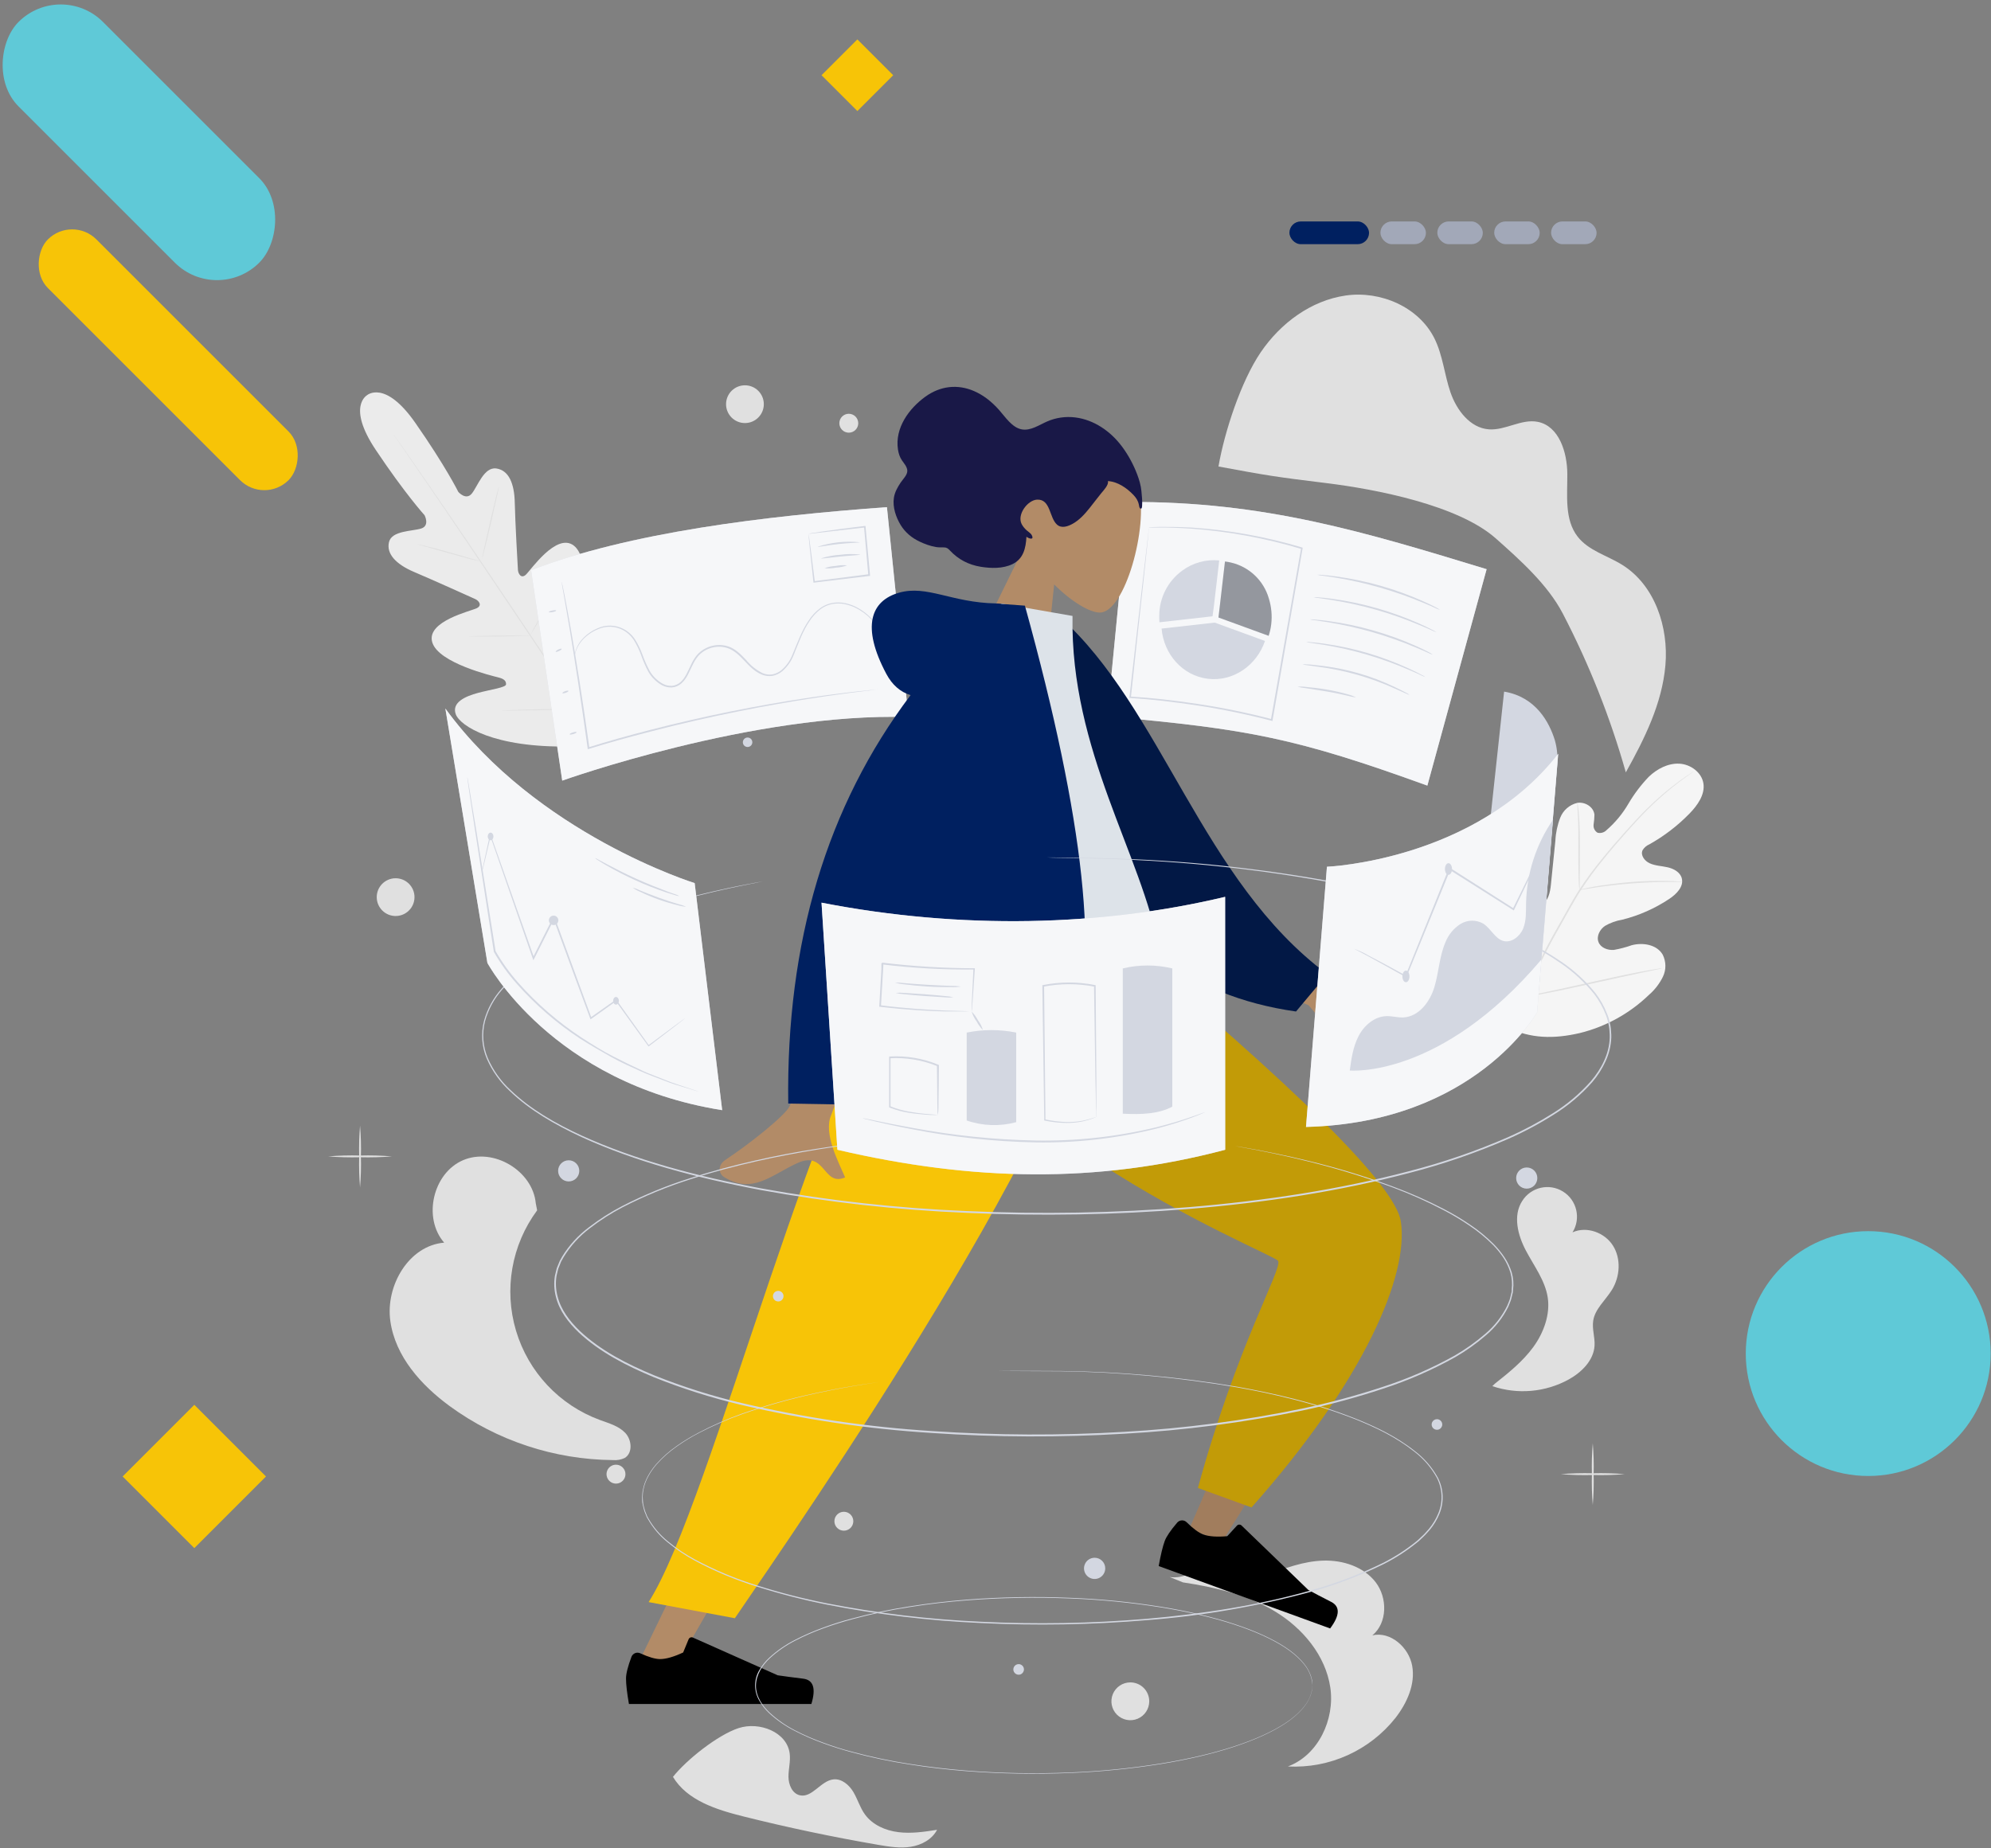<?xml version="1.0" encoding="UTF-8"?>
<svg width="420px" height="390px" viewBox="0 0 420 390" version="1.1" xmlns="http://www.w3.org/2000/svg" xmlns:xlink="http://www.w3.org/1999/xlink">
    <rect x="0" y="0" width="420" height="390" fill="#808080" stroke="none"/>
    <!-- Generator: Sketch 58 (84663) - https://sketch.com -->
    <title>Group 14</title>
    <desc>Created with Sketch.</desc>
    <g id="Page-1" stroke="none" stroke-width="1" fill="none" fill-rule="evenodd">
        <g id="iBridge" transform="translate(-374, -1023)">
            <g id="Group-14" transform="translate(369, 1018)">
                <g id="Group-9">
                    <rect id="Rectangle" fill="#5FC9D7" transform="translate(34.302, 35.025) rotate(45) translate(-34.302, -35.025) " x="-1.608" y="22.425" width="71.82" height="25.2" rx="12.6"></rect>
                    <rect id="Rectangle-Copy-14" fill="#F7C407" transform="translate(40.487, 80.913) rotate(45) translate(-40.487, -80.913) " x="4.577" y="73.668" width="71.82" height="14.49" rx="7.245"></rect>
                    <circle id="Oval" fill="#5FC9D7" cx="399.1" cy="290.603" r="25.83"></circle>
                    <polygon id="Polygon" fill="#F7C407" points="45.99 301.413 61.11 316.533 45.99 331.653 30.87 316.533"></polygon>
                    <polygon id="Polygon" fill="#F7C407" points="185.86 13.313 193.42 20.873 185.86 28.433 178.3 20.873"></polygon>
                    <g id="Group-11" transform="translate(277, 51)">
                        <rect id="Rectangle" fill="#002060" x="0" y="0.723" width="16.8" height="4.8" rx="2.4"></rect>
                        <rect id="Rectangle-Copy-37" fill="#A2A8B8" x="19.2" y="0.723" width="9.6" height="4.8" rx="2.4"></rect>
                        <rect id="Rectangle-Copy-38" fill="#A2A8B8" x="31.2" y="0.723" width="9.6" height="4.8" rx="2.4"></rect>
                        <rect id="Rectangle-Copy-39" fill="#A2A8B8" x="43.2" y="0.723" width="9.6" height="4.8" rx="2.4"></rect>
                        <rect id="Rectangle-Copy-40" fill="#A2A8B8" x="55.2" y="0.723" width="9.6" height="4.8" rx="2.4"></rect>
                    </g>
                </g>
                <g id="Visual-data-pana" transform="translate(74, 66)">
                    <g id="freepik--background-complete--inject-7" transform="translate(0, 1)" fill-rule="nonzero">
                        <path d="M62.895,240.338 C61.495,238.868 59.43,238.308 57.526,237.608 C49.005,234.468 42.46,227.5 39.86,218.799 C37.26,210.099 38.909,200.682 44.31,193.382 L44.023,191.905 C43.372,185.003 35.042,180.061 28.672,182.805 C22.302,185.549 20.146,194.964 24.696,200.2 C17.227,200.816 12.285,209.3 13.342,216.755 C14.399,224.21 19.824,230.265 25.872,234.696 C35.884,241.994 47.93,245.975 60.319,246.078 C61.16,246.15 62.006,245.998 62.769,245.637 C64.519,244.608 64.295,241.815 62.895,240.338 Z" id="Path" fill="#E0E0E0"></path>
                        <path d="M271.04,210.147 C272.755,207.347 273,203.602 271.257,200.83 C269.514,198.058 265.692,196.665 262.717,198.03 C264.544,195.1 263.649,191.243 260.719,189.417 C257.788,187.59 253.932,188.485 252.105,191.415 C250.117,194.488 251.167,198.611 252.875,201.852 C254.583,205.093 256.928,208.152 257.488,211.743 C258.048,215.334 256.648,219.219 254.436,222.243 C252.224,225.267 249.277,227.633 246.358,229.943 L245.805,230.475 C251.131,232.286 256.972,231.778 261.905,229.075 C264.649,227.556 267.19,225.043 267.372,221.914 C267.47,220.164 266.819,218.414 267.085,216.678 C267.442,214.2 269.682,212.352 271.04,210.147 Z" id="Path" fill="#E0E0E0"></path>
                        <path d="M120.505,324.583 C117.782,324.247 115.052,323.057 113.449,320.831 C112.427,319.431 111.93,317.667 111.041,316.155 C110.152,314.643 108.605,313.278 106.841,313.446 C104.139,313.712 102.312,317.45 99.673,316.792 C98.091,316.393 97.335,314.531 97.328,312.9 C97.321,311.269 97.79,309.638 97.587,308 C97.02,303.443 91.168,301.203 86.8,302.631 C82.432,304.059 75.81,309.316 72.961,312.921 C75.957,317.898 82.096,319.83 87.724,321.244 C97.174,323.61 106.706,325.619 116.319,327.271 C118.573,327.656 120.876,328.027 123.13,327.67 C125.384,327.313 127.631,326.116 128.674,324.086 C126,324.513 123.2,324.926 120.505,324.583 Z" id="Path" fill="#E0E0E0"></path>
                        <path d="M228.9,289.485 C228.2,285.593 224.322,282.163 220.5,283.059 C223.692,280.427 223.713,275.135 221.2,271.859 C218.687,268.583 214.284,267.162 210.147,267.288 C206.01,267.414 202.041,268.863 198.205,270.403 C200.088,268.009 197.33,264.271 194.292,264.103 C191.254,263.935 188.531,265.832 186.06,267.603 C183.589,269.374 180.747,271.215 177.737,270.746 L180.537,271.88 C187.292,272.902 194.103,274.477 199.948,278.005 C205.793,281.533 210.616,287.287 211.624,294.042 C212.632,300.797 209.076,308.357 202.671,310.723 C211.465,311.184 219.937,307.354 225.4,300.447 C227.808,297.325 229.6,293.37 228.9,289.485 Z" id="Path" fill="#E0E0E0"></path>
                        <path d="M6.951,188.545 C6.771,186.378 6.71,184.202 6.769,182.028 C6.71,179.852 6.771,177.674 6.951,175.504 C7.136,177.673 7.196,179.852 7.133,182.028 C7.196,184.202 7.135,186.378 6.951,188.545 L6.951,188.545 Z" id="Path" fill="#E0E0E0"></path>
                        <path d="M13.692,182 C11.45,182.18 9.2,182.241 6.951,182.182 C4.705,182.241 2.457,182.18 0.217,182 C2.457,181.816 4.705,181.755 6.951,181.818 C9.2,181.755 11.45,181.815 13.692,182 L13.692,182 Z" id="Path" fill="#E0E0E0"></path>
                        <path d="M266.994,255.563 C266.81,253.396 266.749,251.22 266.812,249.046 C266.749,246.87 266.809,244.691 266.994,242.522 C267.174,244.692 267.235,246.87 267.176,249.046 C267.235,251.22 267.174,253.396 266.994,255.563 Z" id="Path" fill="#E0E0E0"></path>
                        <path d="M273.735,249.039 C271.493,249.228 269.243,249.291 266.994,249.228 C264.745,249.291 262.495,249.228 260.253,249.039 C262.495,248.859 264.745,248.798 266.994,248.857 C269.243,248.798 271.493,248.859 273.735,249.039 L273.735,249.039 Z" id="Path" fill="#E0E0E0"></path>
                        <path d="M227.437,31.815 C227.252,29.646 227.192,27.467 227.255,25.291 C227.192,23.117 227.253,20.941 227.437,18.774 C227.617,20.941 227.678,23.117 227.619,25.291 C227.678,27.467 227.617,29.645 227.437,31.815 Z" id="Path" fill="#E0E0E0"></path>
                        <path d="M234.178,25.291 C231.936,25.476 229.686,25.536 227.437,25.473 C225.188,25.536 222.938,25.476 220.696,25.291 C222.938,25.111 225.188,25.05 227.437,25.109 C229.686,25.05 231.936,25.111 234.178,25.291 L234.178,25.291 Z" id="Path" fill="#E0E0E0"></path>
                        <circle id="Oval" fill="#E0E0E0" cx="14.455" cy="127.295" r="3.983"></circle>
                        <path d="M173.432,296.968 C173.435,298.582 172.464,300.039 170.974,300.659 C169.483,301.279 167.766,300.939 166.623,299.799 C165.481,298.658 165.138,296.942 165.755,295.45 C166.372,293.958 167.828,292.985 169.442,292.985 C170.5,292.983 171.514,293.402 172.263,294.149 C173.011,294.896 173.432,295.91 173.432,296.968 L173.432,296.968 Z" id="Path" fill="#E0E0E0"></path>
                        <path d="M210.504,221.676 C210.508,223.874 208.731,225.66 206.533,225.666 C204.335,225.672 202.547,223.897 202.538,221.699 C202.529,219.501 204.302,217.712 206.5,217.7 C207.559,217.694 208.576,218.111 209.328,218.857 C210.079,219.603 210.502,220.617 210.504,221.676 L210.504,221.676 Z" id="Path" fill="#E0E0E0"></path>
                        <path d="M92.127,23.282 C92.127,25.482 90.344,27.265 88.144,27.265 C85.944,27.265 84.161,25.482 84.161,23.282 C84.161,21.082 85.944,19.299 88.144,19.299 C90.344,19.299 92.127,21.082 92.127,23.282 L92.127,23.282 Z" id="Path" fill="#E0E0E0"></path>
                        <circle id="Oval" fill="#E0E0E0" cx="109.011" cy="258.979" r="1.995"></circle>
                        <path d="M62.937,249.039 C62.94,249.847 62.456,250.576 61.71,250.887 C60.965,251.198 60.106,251.029 59.534,250.459 C58.962,249.889 58.79,249.031 59.098,248.284 C59.407,247.538 60.134,247.051 60.942,247.051 C61.47,247.049 61.978,247.258 62.352,247.631 C62.727,248.004 62.937,248.511 62.937,249.039 Z" id="Path" fill="#E0E0E0"></path>
                        <path d="M112.049,27.3 C112.049,28.402 111.156,29.295 110.054,29.295 C108.952,29.295 108.059,28.402 108.059,27.3 C108.059,26.198 108.952,25.305 110.054,25.305 C111.154,25.309 112.045,26.2 112.049,27.3 L112.049,27.3 Z" id="Path" fill="#E0E0E0"></path>
                        <path d="M199.801,135.058 C199.801,136.16 198.908,137.053 197.806,137.053 C196.704,137.053 195.811,136.16 195.811,135.058 C195.811,133.956 196.704,133.063 197.806,133.063 C198.908,133.063 199.801,133.956 199.801,135.058 L199.801,135.058 Z" id="Path" fill="#E0E0E0"></path>
                        <path d="M8.491,21.35 C8.491,21.35 4.053,23.639 10.269,32.935 C16.485,42.231 20.559,46.711 20.559,46.711 C20.559,46.711 21.728,48.902 19.859,49.511 C17.99,50.12 13.636,49.924 13.055,52.388 C12.474,54.852 14.504,57.05 18.361,58.688 C22.218,60.326 30.492,64.05 31.248,64.4 C32.004,64.75 32.795,65.723 31.57,66.332 C30.345,66.941 20.895,69.069 22.176,73.5 C23.457,77.931 34.923,80.626 36.176,80.948 C37.429,81.27 37.772,81.739 37.751,82.404 C37.73,83.069 34.482,83.489 31.822,84.203 C29.162,84.917 26.222,86.219 27.146,88.711 C28.07,91.203 35.245,95.823 51.24,95.501 L58.639,94.871 L61.915,88.165 C68.054,73.395 66.36,65.065 64.386,63.252 C62.412,61.439 60.123,63.742 58.485,65.961 C56.847,68.18 55.272,71.05 54.642,70.861 C54.012,70.672 53.704,70.161 53.865,68.859 C54.026,67.557 55.692,55.923 52.038,53.116 C48.384,50.309 42.938,58.331 41.937,59.255 C40.936,60.179 40.306,59.052 40.257,58.24 C40.208,57.428 39.676,48.244 39.592,44.1 C39.508,39.956 38.297,37.219 35.7,36.848 C33.103,36.477 31.766,40.6 30.534,42.133 C29.302,43.666 27.685,41.797 27.685,41.797 C27.685,41.797 24.997,36.365 18.585,27.188 C12.173,18.011 8.4,21.406 8.4,21.406" id="Path" fill="#EBEBEB"></path>
                        <path d="M59.22,96.551 C54.558,89.796 46.48,77.651 39.48,67.242 C32.48,56.833 26.18,47.446 21.525,40.642 L16.037,32.634 C15.393,31.696 14.896,30.961 14.546,30.457 C14.385,30.205 14.252,30.016 14.161,29.883 C14.07,29.75 14.042,29.68 14.042,29.68 L14.182,29.869 L14.588,30.429 L16.1,32.585 C17.423,34.461 19.313,37.191 21.644,40.572 C26.32,47.327 32.683,56.7 39.676,67.116 C46.669,77.532 54.733,89.677 59.36,96.46" id="Path" fill="#E0E0E0"></path>
                        <path d="M19.082,52.85 C19.262,52.858 19.44,52.886 19.614,52.934 C19.95,52.997 20.44,53.109 21.014,53.256 C22.211,53.536 23.863,53.956 25.669,54.488 L30.303,55.825 L31.703,56.224 C31.881,56.254 32.053,56.311 32.214,56.392 C32.034,56.383 31.856,56.355 31.682,56.308 C31.346,56.245 30.856,56.133 30.282,55.986 C29.085,55.685 27.44,55.23 25.627,54.712 L21,53.41 L19.6,53.018 C19.422,52.981 19.248,52.924 19.082,52.85 L19.082,52.85 Z" id="Path" fill="#E0E0E0"></path>
                        <path d="M32.69,55.86 C32.634,55.86 33.39,52.409 34.37,48.16 C35.35,43.911 36.218,40.516 36.274,40.53 C36.33,40.544 35.574,43.988 34.594,48.23 C33.614,52.472 32.753,55.874 32.69,55.86 Z" id="Path" fill="#E0E0E0"></path>
                        <path d="M42.7,72.31 C42.76,72.137 42.842,71.972 42.945,71.82 L43.645,70.518 C44.261,69.419 45.108,67.9 45.983,66.192 C46.858,64.484 47.593,62.909 48.083,61.768 L48.706,60.41 C48.772,60.24 48.856,60.078 48.958,59.927 C48.923,60.106 48.867,60.28 48.79,60.445 C48.664,60.781 48.475,61.25 48.23,61.845 C47.747,63.007 47.026,64.596 46.13,66.311 C45.234,68.026 44.387,69.538 43.736,70.616 C43.407,71.155 43.134,71.582 42.938,71.876 C42.872,72.027 42.792,72.173 42.7,72.31 L42.7,72.31 Z" id="Path" fill="#E0E0E0"></path>
                        <path d="M29.806,72.296 C29.971,72.258 30.141,72.242 30.31,72.247 L31.71,72.191 C32.879,72.191 34.51,72.128 36.26,72.107 C38.01,72.086 39.641,72.107 40.803,72.107 L42.203,72.107 C42.37,72.088 42.54,72.088 42.707,72.107 C42.542,72.144 42.372,72.16 42.203,72.156 L40.803,72.212 C39.634,72.247 38.003,72.282 36.253,72.303 C34.503,72.324 32.872,72.303 31.71,72.303 L30.31,72.303 C30.142,72.318 29.973,72.316 29.806,72.296 L29.806,72.296 Z" id="Path" fill="#E0E0E0"></path>
                        <path d="M36.806,87.941 C37.018,87.903 37.234,87.884 37.45,87.885 L39.214,87.808 C40.705,87.752 42.763,87.696 45.038,87.647 C47.313,87.598 49.371,87.57 50.862,87.556 L52.633,87.556 C52.847,87.54 53.063,87.54 53.277,87.556 C53.066,87.604 52.849,87.625 52.633,87.619 L50.869,87.689 C49.378,87.745 47.32,87.801 45.045,87.85 C42.77,87.899 40.712,87.934 39.214,87.941 L37.45,87.941 C37.236,87.96 37.02,87.96 36.806,87.941 Z" id="Path" fill="#E0E0E0"></path>
                        <path d="M52.885,87.5 C52.965,87.282 53.063,87.071 53.179,86.87 L54.047,85.19 C54.782,83.79 55.783,81.809 56.847,79.59 C57.911,77.371 58.793,75.39 59.43,73.92 L60.193,72.184 C60.277,71.969 60.377,71.76 60.494,71.561 C60.44,71.786 60.368,72.006 60.277,72.219 C60.116,72.639 59.885,73.241 59.577,73.983 C58.975,75.46 58.1,77.483 57.043,79.695 C55.986,81.907 54.943,83.853 54.201,85.253 C53.809,85.953 53.501,86.513 53.263,86.898 C53.155,87.11 53.029,87.311 52.885,87.5 Z" id="Path" fill="#E0E0E0"></path>
                        <path d="M248.85,154.7 C240.961,147.819 240.212,136.549 241.626,126.637 C241.857,124.978 241.864,123.207 242.816,121.835 C243.768,120.463 245.714,119.665 247.121,120.526 C248.29,121.226 248.675,122.731 249.221,124.026 C249.976,125.707 251.189,127.14 252.721,128.163 C253.722,128.828 254.996,129.304 256.102,128.863 C257.621,128.233 257.999,126.273 258.167,124.614 C258.484,121.534 258.797,118.454 259.105,115.374 C259.184,113.712 259.531,112.074 260.134,110.523 C260.751,108.961 262.091,107.798 263.725,107.408 C265.342,107.135 267.19,108.255 267.344,109.907 C267.334,110.596 267.276,111.284 267.169,111.965 C267.071,112.662 267.403,113.35 268.009,113.708 C268.696,113.87 269.417,113.657 269.906,113.148 C271.727,111.568 273.275,109.7 274.491,107.618 C275.707,105.541 277.164,103.614 278.831,101.878 C280.574,100.226 282.87,99.015 285.25,99.134 C287.63,99.253 289.989,100.989 290.339,103.334 C290.689,105.679 289.072,107.947 287.392,109.669 C284.899,112.229 282.049,114.415 278.929,116.158 C278.332,116.413 277.83,116.848 277.494,117.404 C277.018,118.468 277.942,119.672 278.992,120.148 C280.175,120.694 281.526,120.708 282.8,121.002 C284.074,121.296 285.404,122.01 285.761,123.277 C286.258,125.041 284.655,126.658 283.136,127.666 C280.104,129.689 276.746,131.174 273.21,132.055 C271.922,132.268 270.684,132.714 269.556,133.371 C268.485,134.113 267.729,135.534 268.198,136.766 C268.667,137.998 270.144,138.53 271.446,138.432 C272.729,138.206 273.991,137.874 275.219,137.438 C277.578,136.822 280.49,137.298 281.736,139.412 C282.485,140.879 282.506,142.611 281.792,144.095 C281.076,145.55 280.077,146.847 278.852,147.91 C274.786,151.838 269.753,154.62 264.264,155.974 C258.804,157.234 253.869,157.199 248.864,154.721" id="Path" fill="#F5F5F5"></path>
                        <path d="M252.091,148.729 C254.33,143.486 256.871,138.377 259.7,133.427 L261.898,129.521 C262.598,128.24 263.34,126.973 264.117,125.769 C265.628,123.469 267.264,121.254 269.017,119.133 C270.669,117.103 272.307,115.227 273.854,113.491 C275.401,111.755 276.885,110.166 278.292,108.773 C280.502,106.564 282.882,104.532 285.411,102.697 C286.307,102.053 287.021,101.57 287.511,101.255 L288.064,100.891 L288.26,100.779 C288.208,100.833 288.149,100.88 288.085,100.919 L287.546,101.304 C287.07,101.64 286.37,102.137 285.488,102.795 C282.992,104.662 280.639,106.712 278.446,108.927 C277.046,110.327 275.59,111.923 274.05,113.659 C272.51,115.395 270.879,117.278 269.241,119.315 C267.508,121.432 265.894,123.643 264.404,125.937 C263.634,127.127 262.92,128.387 262.199,129.675 L260.001,133.581 C257.189,138.523 254.653,143.618 252.406,148.841" id="Path" fill="#E0E0E0"></path>
                        <path d="M264.187,125.769 C264.135,125.539 264.107,125.305 264.103,125.069 C264.061,124.6 264.033,123.928 264.005,123.088 C263.949,121.422 263.949,119.112 263.956,116.571 C263.963,114.03 263.956,111.72 263.858,110.054 C263.816,109.221 263.781,108.549 263.746,108.087 C263.722,107.854 263.722,107.62 263.746,107.387 C263.817,107.615 263.861,107.849 263.879,108.087 C263.949,108.549 264.019,109.221 264.082,110.054 C264.222,111.72 264.292,114.03 264.278,116.585 C264.264,119.14 264.278,121.366 264.236,123.102 L264.236,125.076 C264.241,125.308 264.225,125.54 264.187,125.769 L264.187,125.769 Z" id="Path" fill="#E0E0E0"></path>
                        <path d="M285.845,124.089 C285.561,124.115 285.275,124.115 284.991,124.089 C284.438,124.089 283.64,124.089 282.66,124.089 C280.693,124.089 277.977,124.187 274.96,124.425 C271.943,124.663 269.262,124.999 267.316,125.3 C266.343,125.44 265.559,125.58 265.013,125.671 C264.735,125.734 264.451,125.772 264.166,125.783 C264.433,125.677 264.709,125.6 264.992,125.552 C265.531,125.426 266.315,125.251 267.288,125.083 C269.227,124.726 271.936,124.383 274.939,124.117 C277.5,123.904 280.07,123.822 282.639,123.872 C283.626,123.872 284.424,123.942 284.977,123.991 C285.269,123.993 285.56,124.026 285.845,124.089 L285.845,124.089 Z" id="Path" fill="#E0E0E0"></path>
                        <path d="M252.392,148.4 C252.342,148.314 252.302,148.222 252.273,148.127 C252.203,147.91 252.105,147.644 251.993,147.322 C251.755,146.622 251.433,145.593 251.055,144.319 C250.292,141.778 249.347,138.236 248.36,134.309 C247.373,130.382 246.463,126.826 245.756,124.271 C245.413,123.032 245.126,122.01 244.909,121.247 C244.818,120.918 244.748,120.645 244.685,120.421 C244.654,120.326 244.632,120.227 244.622,120.127 C244.677,120.213 244.717,120.308 244.741,120.407 L245.021,121.212 C245.266,121.912 245.588,122.941 245.966,124.208 C246.729,126.756 247.667,130.298 248.654,134.225 C249.641,138.152 250.551,141.701 251.258,144.263 C251.608,145.502 251.895,146.524 252.105,147.287 L252.336,148.106 C252.372,148.2 252.391,148.299 252.392,148.4 L252.392,148.4 Z" id="Path" fill="#E0E0E0"></path>
                        <path d="M281.589,142.317 C281.494,142.353 281.395,142.382 281.295,142.401 L280.448,142.583 L277.319,143.241 C274.68,143.794 271.019,144.599 267.022,145.488 C263.025,146.377 259.357,147.161 256.704,147.658 C255.374,147.903 254.303,148.099 253.554,148.211 L252.693,148.344 C252.594,148.363 252.491,148.363 252.392,148.344 L252.686,148.26 L253.533,148.078 L256.662,147.42 C259.301,146.867 262.962,146.062 266.959,145.166 C270.956,144.27 274.624,143.5 277.277,143.003 C278.607,142.751 279.678,142.562 280.427,142.45 L281.288,142.317 C281.387,142.298 281.49,142.298 281.589,142.317 Z" id="Path" fill="#E0E0E0"></path>
                        <path d="M188.041,36.4 C189.308,29.106 192.787,18.445 196.952,12.327 C201.117,6.209 207.536,1.4 214.9,0.35 C222.264,-0.7 230.3,2.8 233.59,9.401 C235.361,12.95 235.69,17.038 236.978,20.783 C238.266,24.528 241.094,28.287 245.049,28.588 C248.549,28.861 251.93,26.334 255.374,27.006 C259.868,27.881 261.597,33.411 261.625,37.982 C261.653,42.553 260.995,47.635 263.809,51.24 C266.105,54.194 270.046,55.209 273.217,57.19 C280.084,61.474 283.017,70.315 282.317,78.379 C281.617,86.443 277.907,93.905 273.966,100.968 C270.685,89.372 266.229,78.142 260.666,67.452 C257.481,61.348 251.664,56.161 246.519,51.59 C238.616,44.59 221.277,41.223 210.784,39.935 C200.291,38.647 198.443,38.367 188.062,36.435" id="Path" fill="#E0E0E0"></path>
                    </g>
                    <g id="freepik--back-screens--inject-7" transform="translate(42.7, 44.4)" fill-rule="nonzero">
                        <path d="M75.397,1.61 C49.448,3.493 21.112,6.93 0.336,14.91 L6.902,59.311 C6.902,59.311 47.166,44.898 79.933,45.899 L75.397,1.61 Z" id="Path" fill="#D3D7E1"></path>
                        <g id="Group" opacity="0.8" transform="translate(0, 1.4)" fill="#FFFFFF">
                            <path d="M75.397,0.21 C49.448,2.093 21.112,5.53 0.336,13.51 L6.902,57.911 C6.902,57.911 47.166,43.498 79.933,44.499 L75.397,0.21 Z" id="Path"></path>
                        </g>
                        <path d="M73.5,40.04 L73.248,40.082 L72.513,40.187 L69.713,40.537 C68.481,40.684 66.976,40.866 65.233,41.118 C63.49,41.37 61.502,41.622 59.318,41.986 C50.561,43.337 38.507,45.57 25.417,48.986 C20.867,50.162 16.478,51.373 12.467,52.633 L12.264,52.689 L12.264,52.486 C10.864,42.308 9.506,33.53 8.463,27.286 C7.931,24.192 7.504,21.686 7.21,19.999 C7.063,19.166 6.951,18.515 6.867,18.053 C6.867,17.843 6.811,17.675 6.79,17.549 C6.781,17.491 6.781,17.432 6.79,17.374 C6.813,17.428 6.83,17.484 6.839,17.542 C6.839,17.668 6.902,17.836 6.951,18.039 C7.042,18.501 7.175,19.145 7.35,19.978 C7.686,21.665 8.155,24.136 8.701,27.244 C9.807,33.46 11.207,42.238 12.635,52.444 L12.404,52.304 C16.429,51.03 20.804,49.812 25.375,48.636 C36.564,45.753 47.896,43.458 59.325,41.762 C61.516,41.419 63.525,41.188 65.254,40.957 C66.983,40.726 68.509,40.558 69.741,40.432 L72.583,40.145 L73.325,40.082 C73.382,40.063 73.44,40.049 73.5,40.04 L73.5,40.04 Z" id="Path" fill="#D3D7E1"></path>
                        <path d="M74.41,29.246 C74.41,29.246 74.312,28.938 74.109,28.357 C73.775,27.534 73.324,26.763 72.772,26.068 C71.898,24.963 70.831,24.026 69.622,23.303 C69.286,23.079 68.887,22.911 68.502,22.708 C68.09,22.528 67.667,22.376 67.235,22.253 C66.302,21.956 65.317,21.861 64.344,21.973 C63.279,22.089 62.264,22.488 61.404,23.128 C60.476,23.835 59.68,24.7 59.052,25.683 C57.652,27.706 56.805,30.17 55.755,32.725 C55.242,34.076 54.403,35.278 53.312,36.225 C52.729,36.712 52.034,37.046 51.289,37.198 C50.519,37.328 49.727,37.236 49.007,36.932 C46.053,35.763 44.737,32.354 41.748,31.332 C40.281,30.866 38.689,30.997 37.317,31.696 C36.648,32.028 36.05,32.49 35.56,33.054 C35.096,33.63 34.703,34.259 34.391,34.93 C33.726,36.246 33.222,37.73 32.095,38.745 C31.542,39.261 30.832,39.579 30.079,39.648 C29.351,39.692 28.626,39.537 27.979,39.2 C26.773,38.531 25.771,37.546 25.081,36.351 C24.482,35.225 23.97,34.055 23.548,32.851 C23.155,31.748 22.646,30.689 22.029,29.694 C21.453,28.79 20.655,28.048 19.712,27.538 C18.059,26.663 16.093,26.606 14.392,27.384 C13.09,27.92 11.932,28.755 11.011,29.82 C10.436,30.498 10.005,31.287 9.744,32.137 C9.562,32.718 9.541,33.047 9.513,33.04 C9.53,32.727 9.584,32.417 9.674,32.116 C9.906,31.242 10.324,30.427 10.899,29.729 C11.82,28.627 12.988,27.759 14.308,27.195 C16.066,26.369 18.11,26.414 19.831,27.314 C20.82,27.836 21.659,28.602 22.267,29.54 C22.901,30.55 23.424,31.624 23.828,32.746 C24.253,33.928 24.765,35.077 25.361,36.183 C26.028,37.328 26.996,38.267 28.161,38.899 C28.753,39.209 29.419,39.351 30.086,39.312 C30.764,39.243 31.401,38.952 31.899,38.486 C32.935,37.541 33.439,36.113 34.104,34.776 C34.428,34.075 34.837,33.417 35.322,32.816 C35.843,32.216 36.479,31.726 37.191,31.374 C38.649,30.63 40.342,30.491 41.902,30.989 C43.491,31.514 44.632,32.739 45.689,33.845 C46.643,35.017 47.836,35.972 49.189,36.645 C49.851,36.926 50.58,37.011 51.289,36.89 C51.976,36.748 52.617,36.441 53.158,35.994 C54.204,35.082 55.011,33.929 55.51,32.634 C56.553,30.107 57.47,27.608 58.87,25.557 C59.517,24.544 60.342,23.657 61.306,22.939 C62.209,22.282 63.269,21.874 64.379,21.756 C65.384,21.651 66.4,21.758 67.361,22.071 C67.803,22.202 68.236,22.364 68.656,22.554 C70.338,23.372 71.807,24.571 72.947,26.054 C73.495,26.771 73.931,27.566 74.242,28.413 C74.316,28.643 74.376,28.876 74.424,29.113 C74.421,29.158 74.417,29.202 74.41,29.246 L74.41,29.246 Z" id="Path" fill="#D3D7E1"></path>
                        <path d="M5.635,23.415 C5.635,23.513 5.313,23.66 4.879,23.744 C4.445,23.828 4.074,23.814 4.06,23.744 C4.046,23.674 4.375,23.499 4.809,23.415 C5.243,23.331 5.6,23.317 5.635,23.415 Z" id="Path" fill="#D3D7E1"></path>
                        <path d="M6.783,31.5 C6.825,31.598 6.573,31.801 6.216,31.969 C5.859,32.137 5.516,32.193 5.516,32.102 C5.516,32.011 5.733,31.808 6.09,31.64 C6.447,31.472 6.741,31.43 6.783,31.5 Z" id="Path" fill="#D3D7E1"></path>
                        <path d="M8.218,40.383 C8.218,40.481 7.987,40.656 7.63,40.782 C7.273,40.908 6.93,40.929 6.93,40.838 C6.93,40.747 7.161,40.565 7.518,40.439 C7.875,40.313 8.183,40.292 8.218,40.383 Z" id="Path" fill="#D3D7E1"></path>
                        <path d="M9.94,49.091 C9.94,49.189 9.667,49.371 9.24,49.49 C8.813,49.609 8.498,49.644 8.47,49.546 C8.442,49.448 8.736,49.273 9.128,49.147 C9.52,49.021 9.905,49 9.94,49.091 Z" id="Path" fill="#D3D7E1"></path>
                        <path d="M58.877,7.252 C59.15,7.153 59.435,7.087 59.724,7.056 C60.284,6.965 61.124,6.839 62.139,6.692 C64.239,6.398 67.186,5.992 70.721,5.579 L70.889,5.579 L70.889,5.747 C71.162,8.729 71.484,12.159 71.82,15.799 L71.82,15.953 L71.82,16.128 L71.645,16.128 L60.046,17.528 L59.885,17.528 L59.885,17.374 C59.563,14.329 59.29,11.774 59.094,9.961 C59.01,9.107 58.947,8.428 58.891,7.91 C58.863,7.678 58.849,7.444 58.849,7.21 C58.906,7.455 58.948,7.702 58.975,7.952 C59.052,8.47 59.143,9.163 59.262,10.052 C59.493,11.858 59.808,14.364 60.193,17.374 L60.018,17.234 L71.617,15.757 L71.456,15.953 L71.456,15.806 C71.134,12.166 70.833,8.729 70.567,5.747 L70.749,5.894 L58.877,7.252 Z" id="Path" fill="#D3D7E1"></path>
                        <path d="M69.657,9.016 C69.657,9.128 67.662,9.121 65.226,9.387 C62.79,9.653 60.837,10.087 60.809,9.954 C63.661,9.029 66.675,8.709 69.657,9.016 L69.657,9.016 Z" id="Path" fill="#D3D7E1"></path>
                        <path d="M69.783,11.62 C69.783,11.725 67.921,11.795 65.646,12.019 C63.371,12.243 61.523,12.523 61.502,12.418 C62.833,11.988 64.214,11.731 65.611,11.655 C66.994,11.461 68.397,11.449 69.783,11.62 L69.783,11.62 Z" id="Path" fill="#D3D7E1"></path>
                        <path d="M67.004,13.888 C66.246,14.173 65.447,14.336 64.638,14.371 C63.848,14.531 63.039,14.574 62.237,14.497 C62.994,14.216 63.79,14.053 64.596,14.014 C65.388,13.854 66.2,13.811 67.004,13.888 Z" id="Path" fill="#D3D7E1"></path>
                        <path d="M201.901,14.7 C176.491,6.958 155.05,0.343 126.301,0.525 L121.905,45.766 C151.802,48.412 161.805,50.372 189.399,60.361 L201.901,14.7 Z" id="Path" fill="#D3D7E1"></path>
                        <g id="Group" opacity="0.8" transform="translate(121.8, 0)" fill="#FFFFFF">
                            <path d="M80.101,14.7 C54.691,6.958 33.25,0.343 4.501,0.525 L0.105,45.766 C30.002,48.412 40.005,50.372 67.599,60.361 L80.101,14.7 Z" id="Path"></path>
                        </g>
                        <path d="M144.375,22.449 L145.495,12.852 C142.705,12.572 139.911,13.346 137.662,15.022 C134.64,17.235 132.852,20.754 132.846,24.5 C132.834,24.967 132.846,25.434 132.881,25.9 L132.881,25.9 L144.081,24.64 L144.375,22.449 Z" id="Path" fill="#D3D7E1"></path>
                        <path d="M155.96,20.881 C154.872,17.091 151.814,14.189 147.973,13.3 L147.637,13.23 L147.42,13.181 L146.762,13.083 L146.706,13.083 L145.6,22.638 L145.334,24.892 L155.918,28.756 L155.918,28.756 C156.185,27.958 156.368,27.135 156.464,26.299 C156.674,24.478 156.502,22.632 155.96,20.881 L155.96,20.881 Z" id="Path" fill="#D3D7E1"></path>
                        <g id="Group" opacity="0.3" transform="translate(144.9, 12.6)" fill="#000000">
                            <path d="M11.06,8.281 C9.972,4.491 6.914,1.589 3.073,0.7 L2.737,0.63 L2.52,0.581 L1.862,0.483 L1.806,0.483 L0.7,10.038 L0.434,12.292 L11.018,16.156 L11.018,16.156 C11.285,15.358 11.468,14.535 11.564,13.699 C11.774,11.878 11.602,10.032 11.06,8.281 L11.06,8.281 Z" id="Path"></path>
                        </g>
                        <path d="M144.536,25.97 L133.336,27.23 C133.805,32.662 137.767,37.163 143.087,37.821 C148.407,38.479 153.398,35.021 155.148,29.841 L144.564,25.977" id="Path" fill="#D3D7E1"></path>
                        <path d="M192.08,23.296 C191.74,23.192 191.41,23.059 191.093,22.897 C190.47,22.61 189.56,22.197 188.426,21.742 C185.485,20.512 182.475,19.455 179.41,18.578 C176.341,17.697 173.223,16.996 170.072,16.478 C168.868,16.282 167.881,16.142 167.202,16.051 C166.847,16.025 166.495,15.964 166.152,15.869 C166.51,15.855 166.868,15.869 167.223,15.911 C167.923,15.96 168.896,16.065 170.114,16.226 C176.472,17.09 182.673,18.858 188.531,21.476 C189.651,21.98 190.547,22.414 191.156,22.736 C191.479,22.896 191.789,23.083 192.08,23.296 L192.08,23.296 Z" id="Path" fill="#D3D7E1"></path>
                        <path d="M191.31,28 C190.971,27.891 190.641,27.756 190.323,27.594 C189.7,27.314 188.79,26.894 187.656,26.446 C181.771,23.969 175.608,22.211 169.302,21.21 C168.098,21.014 167.111,20.874 166.432,20.783 C166.078,20.748 165.727,20.687 165.382,20.601 C165.739,20.578 166.098,20.592 166.453,20.643 C167.153,20.685 168.126,20.79 169.344,20.951 C172.518,21.386 175.657,22.045 178.738,22.925 C181.818,23.808 184.833,24.905 187.761,26.208 C188.881,26.712 189.777,27.146 190.386,27.468 C190.711,27.613 191.021,27.791 191.31,28 Z" id="Path" fill="#D3D7E1"></path>
                        <path d="M190.54,32.739 C190.2,32.635 189.87,32.502 189.553,32.34 C188.93,32.06 188.02,31.64 186.886,31.185 C183.944,29.951 180.934,28.887 177.87,28 C174.8,27.123 171.682,26.422 168.532,25.9 C167.328,25.711 166.348,25.564 165.662,25.473 C165.307,25.447 164.955,25.386 164.612,25.291 C164.97,25.277 165.328,25.291 165.683,25.333 C166.383,25.382 167.356,25.487 168.574,25.648 C171.748,26.083 174.887,26.742 177.968,27.622 C181.051,28.498 184.066,29.596 186.991,30.905 C188.111,31.409 189.007,31.843 189.616,32.165 C189.942,32.326 190.252,32.518 190.54,32.739 L190.54,32.739 Z" id="Path" fill="#D3D7E1"></path>
                        <path d="M189,37.464 C188.671,37.355 188.35,37.222 188.041,37.065 C187.439,36.778 186.557,36.365 185.465,35.917 C179.767,33.444 173.786,31.683 167.657,30.674 C166.481,30.478 165.557,30.338 164.857,30.247 C164.511,30.22 164.169,30.159 163.835,30.065 C164.183,30.046 164.532,30.061 164.878,30.107 C165.543,30.149 166.502,30.254 167.678,30.422 C170.767,30.856 173.82,31.516 176.813,32.396 C179.807,33.286 182.734,34.391 185.57,35.7 C186.655,36.204 187.523,36.638 188.104,36.96 C188.418,37.099 188.718,37.268 189,37.464 Z" id="Path" fill="#D3D7E1"></path>
                        <path d="M185.654,41.23 C185.358,41.141 185.07,41.026 184.793,40.887 L182.476,39.858 C177.405,37.559 172.022,36.023 166.502,35.301 L163.989,34.951 C163.679,34.923 163.373,34.869 163.072,34.79 C163.381,34.753 163.694,34.753 164.003,34.79 C164.605,34.79 165.466,34.902 166.53,35.021 C172.104,35.611 177.534,37.16 182.581,39.599 C183.554,40.061 184.324,40.453 184.856,40.74 C185.139,40.875 185.406,41.039 185.654,41.23 L185.654,41.23 Z" id="Path" fill="#D3D7E1"></path>
                        <path d="M174.363,41.762 C173.752,41.685 173.149,41.561 172.557,41.391 C171.451,41.132 169.918,40.796 168.21,40.509 C166.502,40.222 164.941,39.998 163.814,39.809 C163.199,39.756 162.591,39.651 161.994,39.494 C162.61,39.446 163.23,39.464 163.842,39.55 C164.983,39.648 166.551,39.816 168.273,40.117 C169.74,40.366 171.191,40.698 172.62,41.111 C173.224,41.26 173.809,41.479 174.363,41.762 Z" id="Path" fill="#D3D7E1"></path>
                        <path d="M130.676,5.859 L131.264,5.824 L133.014,5.768 C134.554,5.768 136.794,5.768 139.65,5.915 C147.552,6.441 155.371,7.85 162.96,10.115 L163.086,10.157 L163.086,10.29 C161.336,20.321 159.25,32.242 157.024,44.996 C156.933,45.514 156.842,46.032 156.751,46.536 L156.751,46.732 L156.555,46.683 C151.428,45.34 146.234,44.268 140.994,43.47 C135.975,42.7 131.194,42.154 126.728,41.874 L126.553,41.874 L126.553,41.706 C127.778,31.003 128.807,22.043 129.528,15.736 C129.892,12.614 130.186,10.136 130.382,8.456 C130.48,7.63 130.564,6.993 130.613,6.545 C130.613,6.342 130.662,6.181 130.676,6.055 C130.69,5.929 130.676,5.894 130.676,5.901 C130.682,5.959 130.682,6.018 130.676,6.076 C130.676,6.202 130.676,6.37 130.627,6.58 C130.585,7.035 130.515,7.686 130.431,8.526 C130.256,10.234 129.99,12.726 129.661,15.848 C128.961,22.148 128.009,31.073 126.861,41.748 L126.707,41.573 C131.18,41.839 135.982,42.378 141.008,43.141 C146.261,43.936 151.47,45.006 156.611,46.347 L156.387,46.494 C156.478,45.99 156.569,45.472 156.66,44.954 C158.907,32.2 161.007,20.286 162.771,10.262 L162.876,10.437 C155.314,8.164 147.525,6.725 139.65,6.146 C136.808,5.957 134.554,5.908 133.042,5.915 L130.69,5.915 L130.676,5.859 Z" id="Path" fill="#D3D7E1"></path>
                    </g>
                    <g id="humaaan-3" transform="translate(62, 0)">
                        <g id="Bottom/Skinny-Jeans-1" transform="translate(0, 116.725)">
                            <path d="M125.482,12.367 C112.455,22.992 117.483,116.23 116.614,117.403 C116.228,117.924 95.573,122.348 54.648,130.674 L56.42,137.892 C104.297,135.55 129.629,132.602 132.417,129.049 C136.408,123.961 141.325,95.493 147.167,43.646 L125.482,12.367 Z" id="leg-[skin]" fill="#B28B67" transform="translate(100.907, 75.13) rotate(-55) translate(-100.907, -75.13) "></path>
                            <path d="M125.482,12.367 C112.455,22.992 117.483,116.23 116.614,117.403 C116.228,117.924 95.573,122.348 54.648,130.674 L56.42,137.892 C104.297,135.55 129.629,132.602 132.417,129.049 C136.408,123.961 141.325,95.493 147.167,43.646 L125.482,12.367 Z" id="shadow" fill-opacity="0.1" fill="#000000" transform="translate(100.907, 75.13) rotate(-55) translate(-100.907, -75.13) "></path>
                            <path d="M61.555,123.084 L64.676,134.708 C100.368,138.835 123.892,133.777 132.168,125.902 C137.685,120.651 142.614,92.261 146.956,40.731 L123.759,7.603 C92.746,31.004 111.3,107.696 110.508,109.45 C109.716,111.204 90.896,112.577 61.555,123.084 Z" id="Pant" fill="#C29B07" transform="translate(104.256, 71.892) rotate(-55) translate(-104.256, -71.892) "></path>
                            <g id="Right-[shoe]" transform="translate(133.952, 152.47) rotate(20) translate(-133.952, -152.47) translate(113.452, 144.47)" fill="#000000">
                                <path d="M1.827,5.306 C1.064,7.34 0.682,8.862 0.682,9.872 C0.682,11.101 0.887,12.894 1.297,15.25 C2.725,15.25 15.553,15.25 39.783,15.25 C40.783,11.949 40.206,10.167 38.051,9.904 C35.896,9.641 34.106,9.403 32.681,9.191 L14.793,1.229 C14.448,1.076 14.045,1.231 13.892,1.575 C13.889,1.581 13.887,1.586 13.884,1.592 L12.735,4.377 L12.735,4.377 C10.74,5.306 9.119,5.77 7.872,5.77 C6.859,5.77 5.459,5.362 3.673,4.544 L3.673,4.544 C2.988,4.231 2.178,4.532 1.864,5.217 C1.851,5.246 1.838,5.276 1.827,5.306 Z" id="shoe"></path>
                            </g>
                            <polygon id="leg-[skin]" fill="#B28B67" points="72.705 19 37.396 103.631 2.693 175.179 10.881 175.179 100.458 19"></polygon>
                            <g id="Left-[shoe]" transform="translate(0.376, 166.571)" fill="#000000">
                                <path d="M1.827,5.306 C1.064,7.34 0.682,8.862 0.682,9.872 C0.682,11.101 0.887,12.894 1.297,15.25 C2.725,15.25 15.553,15.25 39.783,15.25 C40.783,11.949 40.206,10.167 38.051,9.904 C35.896,9.641 34.106,9.403 32.681,9.191 L14.793,1.229 C14.448,1.076 14.045,1.231 13.892,1.575 C13.889,1.581 13.887,1.586 13.884,1.592 L12.735,4.377 L12.735,4.377 C10.74,5.306 9.119,5.77 7.872,5.77 C6.859,5.77 5.459,5.362 3.673,4.544 L3.673,4.544 C2.988,4.231 2.178,4.532 1.864,5.217 C1.851,5.246 1.838,5.276 1.827,5.306 Z" id="shoe"></path>
                            </g>
                            <path d="M5.827,160.316 L24.02,163.722 C38.087,143.074 96.956,58.412 103.41,19 L62.909,19 C41.354,47.491 19.236,139.327 5.827,160.316 Z" id="Pant" fill="#F7C407"></path>
                        </g>
                        <g id="Head/Front/Wavy" transform="translate(91.289, 45.886) rotate(14) translate(-91.289, -45.886) translate(44.89, 10.46)">
                            <g id="Head" stroke-width="1" transform="translate(36.851, 21.155)" fill="#B28B67">
                                <path d="M26.03,6.233 C29.985,13.604 29.515,32.302 24.404,33.619 C22.366,34.144 18.024,32.857 13.605,30.194 L16.378,49.817 L0,49.817 L5.638,23.537 C2.494,19.846 0.366,15.322 0.721,10.254 C1.746,-4.351 22.076,-1.138 26.03,6.233 Z" id="Head-[skin]"></path>
                            </g>
                            <path d="M64.428,30.698 C64.265,29.743 63.869,28.682 63.549,27.778 C63.137,26.613 62.512,25.562 61.825,24.572 C60.532,22.707 58.981,21.024 57.268,19.627 C54.139,17.075 50.156,15.602 46.24,16.081 C44.262,16.322 42.343,17.076 40.709,18.332 C39.233,19.466 37.813,21.136 35.901,21.256 C33.821,21.386 31.915,19.551 30.247,18.417 C28.366,17.139 26.365,16.207 24.167,15.845 C20.485,15.239 17.025,16.483 14.488,19.504 C11.787,22.719 9.824,27.434 11.597,31.694 C11.927,32.486 12.351,33.153 12.96,33.706 C13.518,34.214 14.371,34.754 14.597,35.564 C14.837,36.426 14.119,37.538 13.841,38.315 C13.442,39.429 13.114,40.599 13.231,41.81 C13.422,43.798 14.672,45.696 15.991,47.003 C17.334,48.333 18.987,49.096 20.752,49.448 C21.931,49.682 23.135,49.812 24.333,49.724 C24.928,49.68 25.453,49.515 26.029,49.384 C26.589,49.256 26.902,49.405 27.378,49.712 C29.586,51.14 31.961,51.692 34.511,51.48 C36.663,51.3 39.143,50.779 40.899,49.304 C42.848,47.667 42.81,45.408 42.351,42.996 C42.837,43.236 44.182,43.386 43.378,42.425 C43.06,42.045 42.458,41.89 42.05,41.667 C41.574,41.406 41.091,41.07 40.722,40.645 C39.231,38.93 40.737,35.439 42.611,34.863 C45.396,34.009 46.019,37.947 48.007,38.966 C49.15,39.551 50.346,38.751 51.202,37.933 C52.349,36.838 53.131,35.388 53.806,33.911 C54.362,32.695 54.879,31.463 55.446,30.253 C55.711,29.688 56.627,28.091 56.167,27.452 C58.161,27.055 60.383,27.883 62.1,28.97 C62.81,29.42 63.352,29.915 63.73,30.708 C63.811,30.878 63.988,31.384 64.21,31.404 C64.623,31.443 64.468,30.938 64.428,30.698" id="hair" fill="#191847"></path>
                        </g>
                        <g id="Body/Long-Sleeve-1" transform="translate(94.039, 127.094) rotate(1) translate(-94.039, -127.094) translate(21.539, 63.594)">
                            <path d="M23.609,66.371 L37.869,66.427 C29.064,94.804 24.311,109.86 23.609,111.597 C22.031,115.503 25.372,121.453 26.801,124.651 C22.147,126.73 22.643,119.03 16.772,121.757 C11.414,124.246 7.338,128.756 1.147,124.942 C0.386,124.473 -0.448,122.707 1.567,121.328 C6.588,117.891 13.823,111.875 14.8,109.895 C16.133,107.195 19.07,92.687 23.609,66.371 L23.609,66.371 Z M107.178,65.82 L128.944,81.778 C134.847,83.368 139.779,85.347 143.74,87.714 C144.676,88.565 145.806,90.289 141.926,89.991 C138.046,89.693 133.951,89.554 133.416,90.875 C132.881,92.196 135.229,93.777 134.146,95.559 C133.425,96.748 130.016,93.768 123.92,86.619 L102.367,77.695 L107.178,65.82 Z" id="Arms-[skin]" fill="#B28B67"></path>
                            <path d="M60.751,9.531 L66.541,8.01 C89.995,24.912 102.114,60.264 130.52,77.067 L124.783,85.593 C77.906,83.917 62.556,40.846 60.751,9.531 Z" id="Coat-Back" fill="#021845" transform="translate(95.636, 46.802) rotate(5) translate(-95.636, -46.802) "></path>
                            <path d="M38.411,80.664 C62.069,80.664 79.471,80.664 90.618,80.664 C93.004,80.664 92.554,77.224 92.209,75.489 C88.229,55.46 72.693,33.869 72.693,5.358 L57.634,3 C45.178,23.001 40.871,47.626 38.411,80.664 Z" id="Shirt" fill="#DDE3E9"></path>
                            <path d="M56.5,3 C57.009,3 57.475,3.032 57.898,3.095 L62.615,3.364 C76.005,48.674 79.795,79.055 73.985,94.506 L73.806,94.97 L32.714,94.971 C30.28,100.639 27.95,105.407 25.725,109.277 L25.725,109.277 L14.529,109.277 C13.475,75.259 21.576,46.387 38.831,22.66 C36.644,22.033 34.912,20.569 33.635,18.268 C28.13,8.352 30.118,2.893 36,1.098 C41.882,-0.696 47.128,3 56.5,3 Z" id="Coat-Front" fill="#002060"></path>
                            <path d="M47.964,94.97 L32.714,94.971 C35.554,88.359 38.537,80.524 41.662,71.465 C42.955,82.26 45.055,90.096 47.964,94.97 Z" id="Shade" fill-opacity="0.1" fill="#000000"></path>
                        </g>
                    </g>
                    <g id="freepik--Lines--inject-7" transform="translate(32.2, 94.8)" fill="#D3D7E1" fill-rule="nonzero">
                        <path d="M116.9,83.216 L115.857,83.216 L112.805,83.258 C110.117,83.3 106.155,83.405 101.059,83.65 C95.963,83.895 89.733,84.35 82.53,85.19 C78.939,85.624 75.089,86.114 71.036,86.786 C66.983,87.458 62.713,88.242 58.268,89.257 C53.823,90.272 49.168,91.476 44.464,93.023 C39.535,94.585 34.747,96.559 30.149,98.924 C27.738,100.182 25.442,101.651 23.289,103.313 C21.046,104.985 19.145,107.071 17.689,109.459 C17.514,109.767 17.332,110.068 17.171,110.383 L16.779,111.37 L16.576,111.867 C16.52,112.035 16.492,112.21 16.443,112.385 L16.198,113.421 C15.97,114.846 16.042,116.302 16.408,117.698 C17.108,120.533 18.963,122.976 21.112,125.034 C25.494,129.157 31.087,132.034 36.89,134.428 C42.867,136.819 49.014,138.764 55.279,140.245 C68.467,143.334 81.891,145.31 95.41,146.153 C108.926,147.066 122.487,147.12 136.01,146.314 C148.611,145.607 161.143,143.969 173.502,141.414 C179.248,140.202 184.922,138.671 190.498,136.829 C195.769,135.126 200.859,132.908 205.695,130.207 C207.968,128.891 210.112,127.366 212.1,125.65 C214.032,124.018 215.61,122.007 216.734,119.742 L217.084,118.888 C217.209,118.608 217.307,118.318 217.378,118.02 L217.588,117.138 C217.623,116.991 217.672,116.844 217.693,116.697 L217.693,116.242 C217.84,115.069 217.75,113.879 217.427,112.742 C217.086,111.625 216.589,110.563 215.95,109.585 C215.308,108.633 214.582,107.74 213.78,106.918 C212.219,105.347 210.502,103.94 208.656,102.718 C206.912,101.532 205.098,100.453 203.224,99.484 C199.797,97.694 196.262,96.118 192.64,94.766 C186.833,92.602 180.906,90.774 174.888,89.292 C169.939,88.06 166.054,87.276 163.415,86.772 C162.099,86.513 161.084,86.345 160.412,86.212 L159.383,86.016 C159.383,86.016 160.783,86.219 163.429,86.716 C166.075,87.213 169.96,87.955 174.923,89.173 C180.954,90.627 186.893,92.436 192.71,94.591 C196.346,95.935 199.895,97.504 203.336,99.288 C205.218,100.26 207.041,101.343 208.796,102.529 C210.66,103.766 212.393,105.19 213.969,106.778 C214.78,107.609 215.516,108.511 216.167,109.473 C216.829,110.47 217.345,111.557 217.7,112.7 C218.038,113.882 218.134,115.12 217.98,116.34 L217.945,116.802 C217.945,116.956 217.875,117.103 217.84,117.257 L217.623,118.16 C217.551,118.465 217.451,118.763 217.322,119.049 L216.972,119.924 C215.832,122.225 214.233,124.269 212.275,125.93 C210.274,127.665 208.113,129.208 205.821,130.536 C200.975,133.252 195.873,135.484 190.589,137.2 C185.003,139.054 179.317,140.594 173.558,141.813 C161.183,144.371 148.635,146.009 136.017,146.713 C122.478,147.525 108.901,147.473 95.368,146.559 C81.828,145.713 68.382,143.729 55.174,140.63 C48.891,139.147 42.728,137.196 36.736,134.792 C30.919,132.37 25.298,129.493 20.86,125.321 C18.683,123.221 16.772,120.743 16.065,117.817 C15.692,116.38 15.62,114.88 15.855,113.414 L16.114,112.343 C16.156,112.161 16.191,111.986 16.247,111.811 L16.45,111.3 L16.863,110.292 C17.024,109.97 17.213,109.655 17.388,109.34 C18.873,106.917 20.81,104.802 23.093,103.11 C25.265,101.441 27.58,99.966 30.009,98.7 C34.622,96.331 39.427,94.357 44.373,92.799 C49.119,91.259 53.753,90.055 58.205,89.047 C62.657,88.039 66.941,87.241 71.001,86.604 C75.061,85.967 78.911,85.449 82.509,85.029 C89.719,84.224 95.956,83.797 101.052,83.552 C106.148,83.307 110.117,83.244 112.805,83.223 L116.9,83.223 L116.9,83.216 Z" id="Path"></path>
                        <path d="M59.696,30.177 C59.696,30.177 59.297,30.268 58.52,30.422 C57.743,30.576 56.581,30.8 55.062,31.122 C52.024,31.752 47.551,32.725 41.874,34.279 C34.971,36.124 28.225,38.514 21.7,41.426 C19.803,42.294 17.857,43.253 15.918,44.352 C13.908,45.471 11.97,46.715 10.115,48.076 C8.152,49.504 6.356,51.147 4.76,52.976 C3.06,54.893 1.817,57.172 1.127,59.64 C0.452,62.244 0.657,64.997 1.708,67.473 C2.832,70.047 4.482,72.358 6.552,74.256 C10.696,78.225 15.953,81.256 21.546,83.825 C32.823,88.949 45.696,92.386 59.346,94.948 C73.685,97.542 88.186,99.142 102.746,99.736 C118.381,100.439 134.045,100.161 149.646,98.903 C165.648,97.566 181.223,95.214 195.881,91.364 C203.082,89.525 210.124,87.11 216.937,84.14 C220.204,82.695 223.361,81.01 226.38,79.1 C229.365,77.246 232.064,74.968 234.395,72.338 C236.628,69.727 238.273,66.528 238.371,63.154 C238.385,62.736 238.371,62.317 238.329,61.901 C238.313,61.485 238.269,61.071 238.196,60.662 L237.923,59.444 C237.817,59.043 237.684,58.65 237.524,58.268 C236.926,56.733 236.118,55.289 235.123,53.977 C233.09,51.454 230.696,49.244 228.018,47.418 C225.427,45.639 222.711,44.051 219.891,42.665 C214.52,40.06 208.954,37.877 203.245,36.134 C197.757,34.419 192.409,33.054 187.271,31.934 C170.993,28.501 154.463,26.394 137.844,25.634 C131.964,25.333 127.386,25.319 124.285,25.242 L120.785,25.165 L119.588,25.123 C119.588,25.123 119.994,25.123 120.785,25.123 L124.285,25.165 C127.386,25.221 131.985,25.207 137.851,25.494 C154.485,26.202 171.032,28.274 187.327,31.689 C192.472,32.823 197.827,34.174 203.329,35.889 C209.056,37.629 214.638,39.815 220.024,42.427 C222.861,43.798 225.594,45.375 228.2,47.145 C230.903,48.987 233.32,51.216 235.375,53.76 C236.392,55.097 237.216,56.57 237.825,58.135 C237.992,58.525 238.127,58.928 238.231,59.339 L238.518,60.585 C238.594,61.006 238.639,61.432 238.651,61.859 C238.699,62.284 238.715,62.712 238.7,63.14 C238.631,64.875 238.217,66.579 237.482,68.152 C236.758,69.736 235.816,71.212 234.682,72.534 C232.332,75.193 229.606,77.495 226.59,79.366 C223.538,81.307 220.344,83.015 217.035,84.476 C210.205,87.456 203.148,89.884 195.93,91.735 C181.23,95.592 165.655,97.951 149.632,99.288 C134.031,100.545 118.367,100.821 102.732,100.114 C88.172,99.511 73.671,97.904 59.332,95.305 C45.647,92.722 32.732,89.271 21.448,84.105 C15.848,81.494 10.563,78.47 6.384,74.452 C4.291,72.526 2.622,70.185 1.484,67.578 C0.417,65.044 0.215,62.23 0.91,59.57 C1.61,57.069 2.872,54.761 4.599,52.822 C6.209,50.97 8.024,49.308 10.01,47.866 C11.873,46.503 13.821,45.259 15.841,44.142 C17.787,43.043 19.74,42.084 21.644,41.216 C28.195,38.317 34.967,35.946 41.895,34.125 C47.586,32.592 52.066,31.64 55.111,31.031 C58.156,30.422 59.696,30.177 59.696,30.177 Z" id="Path"></path>
                        <path d="M84.238,135.8 L80.738,136.353 C78.449,136.717 75.082,137.298 70.777,138.236 C65.558,139.362 60.414,140.814 55.377,142.583 C52.232,143.701 49.169,145.034 46.207,146.573 C44.594,147.411 43.041,148.361 41.559,149.415 C39.987,150.509 38.551,151.788 37.282,153.223 C36.632,153.972 36.064,154.789 35.588,155.659 C35.098,156.533 34.747,157.478 34.545,158.459 C34.51,158.711 34.447,158.963 34.426,159.222 L34.377,159.992 C34.377,160.503 34.447,161.021 34.489,161.539 C34.597,162.052 34.733,162.559 34.895,163.058 L35.189,163.793 L35.336,164.164 L35.532,164.507 C36.606,166.407 38.032,168.087 39.732,169.456 C41.484,170.901 43.373,172.169 45.374,173.243 C49.587,175.495 54.005,177.34 58.569,178.752 C63.395,180.278 68.303,181.533 73.269,182.511 C83.951,184.607 94.776,185.901 105.651,186.382 C117.318,186.957 129.011,186.754 140.651,185.773 C152.607,184.737 164.241,182.91 175.14,179.83 C180.498,178.358 185.701,176.375 190.68,173.908 C193.075,172.69 195.339,171.229 197.435,169.547 C197.967,169.148 198.422,168.658 198.912,168.217 C199.402,167.776 199.801,167.251 200.249,166.775 C201.078,165.775 201.748,164.653 202.237,163.45 C203.207,161.06 203.095,158.366 201.929,156.065 C200.734,153.881 199.093,151.973 197.113,150.465 C193.256,147.399 188.874,145.334 184.597,143.619 C180.443,141.991 176.19,140.628 171.864,139.538 C167.706,138.467 163.667,137.62 159.796,136.941 C147.536,134.847 135.132,133.712 122.696,133.546 L109.025,133.476 C109.025,133.476 113.89,133.413 122.696,133.476 C135.131,133.61 147.536,134.721 159.796,136.801 C163.681,137.501 167.72,138.32 171.885,139.391 C176.234,140.487 180.508,141.859 184.681,143.5 C188.965,145.215 193.361,147.28 197.246,150.367 C199.261,151.893 200.93,153.828 202.146,156.044 C203.337,158.393 203.452,161.143 202.461,163.583 C201.964,164.805 201.284,165.945 200.445,166.964 C199.99,167.447 199.577,167.972 199.087,168.427 C198.597,168.882 198.142,169.365 197.603,169.764 C195.496,171.461 193.218,172.934 190.806,174.16 C185.816,176.635 180.601,178.625 175.231,180.103 C163.935,183.163 152.376,185.155 140.707,186.053 C129.053,187.034 117.346,187.237 105.665,186.662 C94.783,186.173 83.952,184.874 73.262,182.777 C68.296,181.789 63.389,180.527 58.562,178.997 C53.984,177.584 49.554,175.732 45.332,173.467 C43.325,172.383 41.428,171.105 39.669,169.652 C37.949,168.269 36.509,166.57 35.427,164.647 L35.224,164.297 L35.077,163.919 L34.776,163.177 C34.587,162.673 34.51,162.141 34.37,161.63 C34.23,161.119 34.258,160.573 34.258,160.048 L34.307,159.264 C34.307,159.005 34.391,158.753 34.433,158.494 C34.632,157.485 34.989,156.515 35.49,155.617 C35.973,154.74 36.548,153.916 37.205,153.16 C38.481,151.716 39.927,150.43 41.51,149.331 C43.002,148.276 44.564,147.324 46.186,146.482 C49.128,144.941 52.173,143.605 55.3,142.485 C60.353,140.72 65.513,139.277 70.749,138.166 C75.054,137.242 78.449,136.675 80.717,136.325 C82.985,135.975 84.238,135.8 84.238,135.8 Z" id="Path"></path>
                        <path d="M175.644,199.829 C175.607,198.949 175.41,198.083 175.063,197.274 C174.412,195.671 172.669,193.676 169.932,191.87 C164.437,188.251 155.232,185.213 143.668,183.351 C137.355,182.346 130.988,181.722 124.6,181.482 C117.26,181.177 109.909,181.312 102.585,181.888 C98.714,182.189 94.759,182.637 90.748,183.288 C86.653,183.919 82.596,184.777 78.596,185.857 C76.559,186.403 74.522,187.04 72.513,187.775 C70.477,188.506 68.492,189.371 66.57,190.365 C64.614,191.357 62.803,192.613 61.187,194.096 C59.598,195.58 58.303,197.596 58.268,199.836 C58.233,202.076 59.591,204.092 61.18,205.583 C62.777,207.057 64.567,208.307 66.5,209.3 C68.42,210.297 70.406,211.162 72.443,211.89 C74.452,212.632 76.489,213.29 78.526,213.815 C82.528,214.896 86.588,215.753 90.685,216.384 C94.696,217.021 98.651,217.469 102.522,217.784 C109.848,218.363 117.202,218.499 124.544,218.19 C130.951,217.945 137.337,217.314 143.668,216.3 C155.246,214.438 164.437,211.4 169.939,207.781 C172.676,205.975 174.412,203.98 175.063,202.377 C175.41,201.57 175.607,200.707 175.644,199.829 C175.644,199.934 175.644,200.109 175.595,200.494 C175.579,200.77 175.529,201.042 175.448,201.306 C175.367,201.678 175.245,202.039 175.084,202.384 C174.44,204.001 172.704,206.01 169.967,207.83 C164.465,211.47 155.267,214.529 143.682,216.405 C137.355,217.415 130.974,218.046 124.572,218.295 C117.225,218.605 109.867,218.474 102.536,217.903 C98.665,217.595 94.71,217.154 90.692,216.503 C86.589,215.879 82.525,215.023 78.519,213.941 C76.475,213.395 74.438,212.758 72.422,212.016 C70.379,211.281 68.387,210.414 66.458,209.419 C64.491,208.419 62.668,207.157 61.04,205.667 C60.223,204.903 59.529,204.018 58.982,203.042 C57.796,201.054 57.796,198.576 58.982,196.588 C59.543,195.612 60.251,194.729 61.082,193.97 C62.71,192.48 64.533,191.218 66.5,190.218 C68.427,189.224 70.417,188.357 72.457,187.621 C74.48,186.879 76.517,186.221 78.561,185.696 C82.566,184.618 86.627,183.762 90.727,183.134 C94.745,182.497 98.7,182.049 102.571,181.734 C109.902,181.159 117.26,181.028 124.607,181.342 C131.009,181.585 137.391,182.214 143.717,183.225 C155.295,185.101 164.5,188.16 170.002,191.8 C172.739,193.62 174.475,195.629 175.119,197.246 C175.279,197.591 175.401,197.953 175.483,198.324 C175.564,198.588 175.614,198.86 175.63,199.136 C175.623,199.542 175.637,199.724 175.644,199.829 Z" id="Path"></path>
                        <path d="M21,91.259 C20.996,92.491 19.995,93.488 18.762,93.485 C17.53,93.482 16.533,92.482 16.534,91.25 C16.535,90.017 17.535,89.019 18.767,89.019 C19.36,89.019 19.929,89.255 20.348,89.676 C20.767,90.096 21.002,90.666 21,91.259 Z" id="Path"></path>
                        <circle id="Oval" cx="220.864" cy="92.771" r="2.233"></circle>
                        <path d="M131.95,175.119 C131.953,176.026 131.408,176.846 130.57,177.194 C129.733,177.543 128.768,177.351 128.126,176.71 C127.485,176.068 127.293,175.103 127.642,174.266 C127.99,173.428 128.81,172.883 129.717,172.886 C130.95,172.886 131.95,173.886 131.95,175.119 L131.95,175.119 Z" id="Path"></path>
                        <path d="M64.085,117.691 C64.085,118.144 63.812,118.552 63.394,118.726 C62.975,118.899 62.493,118.803 62.173,118.483 C61.853,118.163 61.757,117.681 61.93,117.262 C62.104,116.844 62.512,116.571 62.965,116.571 C63.584,116.571 64.085,117.072 64.085,117.691 L64.085,117.691 Z" id="Path"></path>
                        <path d="M203.042,144.767 C203.042,145.221 202.768,145.629 202.349,145.802 C201.93,145.975 201.447,145.878 201.128,145.556 C200.808,145.235 200.714,144.752 200.889,144.334 C201.065,143.915 201.475,143.644 201.929,143.647 C202.545,143.651 203.042,144.151 203.042,144.767 Z" id="Path"></path>
                        <path d="M114.8,196.448 C114.8,196.902 114.526,197.31 114.107,197.483 C113.688,197.656 113.205,197.559 112.886,197.237 C112.566,196.916 112.472,196.433 112.647,196.015 C112.823,195.596 113.233,195.325 113.687,195.328 C114.303,195.332 114.8,195.832 114.8,196.448 L114.8,196.448 Z" id="Path"></path>
                        <circle id="Oval" cx="56.504" cy="0.819" r="1"></circle>
                    </g>
                    <g id="freepik--front-screens--inject-7" transform="translate(24.5, 84.3)" fill-rule="nonzero">
                        <path d="M164.955,97.3 C137.816,104.482 111.657,103.936 83.146,97.3 L79.8,45.164 C109.263,50.897 138.838,50.169 164.941,43.932 L164.955,97.3 Z" id="Path" fill="#D3D7E1"></path>
                        <g id="Group" opacity="0.8" transform="translate(79.8, 43.4)" fill="#FFFFFF">
                            <path d="M85.155,53.9 C58.016,61.082 31.857,60.536 3.346,53.9 L0,1.764 C29.463,7.497 59.038,6.769 85.141,0.532 L85.155,53.9 Z" id="Path"></path>
                        </g>
                        <path d="M160.748,89.355 C160.694,89.391 160.635,89.419 160.573,89.439 L160.062,89.656 C159.607,89.838 158.949,90.132 158.074,90.447 C155.613,91.362 153.106,92.147 150.563,92.799 C142.149,94.912 133.491,95.901 124.817,95.739 C116.153,95.565 107.52,94.642 99.015,92.981 C95.746,92.358 93.121,91.784 91.315,91.364 C90.412,91.161 89.712,90.986 89.215,90.867 L88.676,90.727 C88.557,90.692 88.494,90.671 88.5,90.664 L88.69,90.664 L89.236,90.769 L91.336,91.196 C93.149,91.574 95.788,92.113 99.036,92.694 C107.536,94.28 116.151,95.167 124.796,95.347 C133.441,95.511 142.072,94.571 150.479,92.547 C153.692,91.735 156.254,90.923 158.004,90.3 C158.886,90.013 159.551,89.74 160.013,89.6 L160.538,89.418 C160.603,89.382 160.674,89.361 160.748,89.355 Z" id="Path" fill="#D3D7E1"></path>
                        <path d="M120.869,91.476 C117.431,92.409 113.793,92.287 110.425,91.126 L110.425,72.576 C113.871,71.876 117.423,71.876 120.869,72.576 L120.869,91.476 Z" id="Path" fill="#D3D7E1"></path>
                        <path d="M137.739,90.377 C137.734,90.328 137.734,90.279 137.739,90.23 C137.739,90.125 137.739,89.992 137.739,89.831 C137.739,89.453 137.739,88.935 137.69,88.277 C137.69,86.912 137.627,84.959 137.578,82.516 C137.508,77.616 137.403,70.707 137.284,62.72 L137.424,62.888 C133.853,62.191 130.18,62.191 126.609,62.888 L126.756,62.713 L126.756,63.077 C126.868,74.039 126.973,83.944 127.043,91.014 L126.938,90.888 C128.437,91.214 129.962,91.401 131.495,91.448 C132.647,91.468 133.799,91.372 134.932,91.161 C135.644,91.024 136.345,90.839 137.032,90.608 L137.557,90.426 C137.619,90.398 137.685,90.38 137.753,90.37 L137.585,90.447 L137.053,90.678 C136.369,90.937 135.667,91.145 134.953,91.301 C133.813,91.538 132.652,91.653 131.488,91.644 C129.94,91.625 128.397,91.457 126.882,91.14 L126.784,91.14 L126.784,91 C126.679,83.93 126.539,74.032 126.385,63.07 L126.385,62.545 L126.539,62.545 C130.153,61.83 133.873,61.83 137.487,62.545 L137.627,62.58 L137.627,62.72 C137.69,70.742 137.739,77.665 137.781,82.607 C137.781,85.036 137.781,86.975 137.781,88.34 C137.781,88.984 137.781,89.488 137.781,89.859 C137.781,90.013 137.781,90.146 137.781,90.251 C137.781,90.356 137.746,90.377 137.739,90.377 Z" id="Path" fill="#D3D7E1"></path>
                        <path d="M153.797,88.2 C150.997,89.712 147.322,89.915 143.346,89.684 L143.346,59.038 C146.781,58.212 150.362,58.212 153.797,59.038 L153.797,88.2 Z" id="Path" fill="#D3D7E1"></path>
                        <path d="M104.3,89.964 C104.3,89.964 104.3,89.677 104.265,89.173 C104.23,88.669 104.265,87.92 104.223,87.031 C104.223,85.169 104.174,82.586 104.146,79.513 L104.244,79.66 C101.055,78.368 97.62,77.797 94.185,77.987 L94.185,77.987 L94.353,77.805 C94.353,81.634 94.353,85.211 94.353,88.256 L94.262,88.116 C95.561,88.642 96.913,89.027 98.294,89.264 C99.533,89.488 100.618,89.614 101.521,89.705 L103.621,89.88 C103.87,89.894 104.117,89.922 104.363,89.964 C104.116,89.981 103.868,89.981 103.621,89.964 C103.131,89.964 102.424,89.964 101.521,89.873 C100.618,89.782 99.519,89.705 98.273,89.502 C96.863,89.289 95.482,88.915 94.157,88.389 L94.066,88.347 L94.066,88.242 C94.066,85.197 94.066,81.62 94.066,77.791 L94.066,77.623 L94.248,77.623 C97.738,77.427 101.227,78.023 104.454,79.366 L104.559,79.401 L104.559,79.513 C104.559,82.628 104.496,85.246 104.475,87.136 C104.475,88.011 104.475,88.711 104.433,89.236 C104.41,89.482 104.366,89.726 104.3,89.964 Z" id="Path" fill="#D3D7E1"></path>
                        <path d="M109.2,62.853 C108.524,62.962 107.84,63.004 107.156,62.979 C105.889,62.979 104.139,62.979 102.214,62.86 C100.289,62.741 98.553,62.566 97.314,62.398 C96.632,62.344 95.956,62.222 95.298,62.034 C95.979,62.017 96.66,62.055 97.335,62.146 C98.595,62.244 100.331,62.384 102.235,62.496 C104.139,62.608 105.896,62.678 107.135,62.72 C107.826,62.712 108.516,62.756 109.2,62.853 L109.2,62.853 Z" id="Path" fill="#D3D7E1"></path>
                        <path d="M107.639,65.135 C107.043,65.195 106.443,65.195 105.847,65.135 C104.741,65.079 103.215,64.981 101.528,64.855 C99.841,64.729 98.315,64.589 97.216,64.47 C96.618,64.441 96.025,64.352 95.445,64.204 C96.041,64.144 96.641,64.144 97.237,64.204 C98.35,64.26 99.869,64.358 101.556,64.484 C103.243,64.61 104.762,64.75 105.861,64.869 C106.461,64.899 107.057,64.988 107.639,65.135 Z" id="Path" fill="#D3D7E1"></path>
                        <path d="M111.461,68.124 C111.461,68.124 111.461,67.886 111.461,67.473 C111.461,67.06 111.496,66.423 111.531,65.667 C111.601,64.085 111.706,61.859 111.839,59.122 L111.972,59.269 C105.508,59.328 99.048,58.968 92.631,58.191 L92.834,58.023 L92.834,58.023 L92.834,58.303 L92.834,58.597 L92.799,59.185 C92.799,59.577 92.757,59.969 92.729,60.354 C92.687,61.131 92.645,61.894 92.596,62.643 C92.505,64.148 92.421,65.604 92.337,66.997 L92.19,66.815 C97.79,67.515 102.613,67.795 106.036,67.928 L110.047,68.047 L111.097,68.082 L111.482,68.082 C111.366,68.092 111.248,68.092 111.132,68.082 C110.894,68.082 110.516,68.082 110.047,68.117 C109.109,68.117 107.744,68.117 106.029,68.117 C102.599,68.047 97.755,67.795 92.148,67.13 L91.987,67.13 L91.987,66.962 C92.064,65.562 92.148,64.113 92.232,62.608 C92.274,61.859 92.316,61.096 92.365,60.319 L92.428,59.15 L92.428,58.562 L92.428,58.268 L92.428,57.988 L92.428,57.988 L92.631,57.82 C99.059,58.594 105.526,58.989 112,59.003 L112.14,59.003 L112.14,59.143 C111.951,61.901 111.797,64.155 111.685,65.751 C111.629,66.493 111.58,67.088 111.545,67.522 C111.537,67.725 111.509,67.927 111.461,68.124 L111.461,68.124 Z" id="Path" fill="#D3D7E1"></path>
                        <path d="M113.848,72.051 C113.313,71.494 112.858,70.865 112.497,70.182 C112.035,69.561 111.685,68.865 111.461,68.124 C111.996,68.681 112.451,69.31 112.812,69.993 C113.274,70.614 113.624,71.31 113.848,72.051 Z" id="Path" fill="#D3D7E1"></path>
                        <path d="M0.448,4.2 L9.317,57.876 C9.317,57.876 22.862,83.23 58.842,88.942 L53.039,41.034 C53.039,41.034 19.761,30.73 0.448,4.2 Z" id="Path" fill="#D3D7E1"></path>
                        <g id="Group" opacity="0.8" transform="translate(0, 4.2)" fill="#FFFFFF">
                            <path d="M0.448,0 L9.317,53.676 C9.317,53.676 22.862,79.03 58.842,84.742 L53.039,36.834 C53.039,36.834 19.761,26.53 0.448,0 Z" id="Path"></path>
                        </g>
                        <path d="M54.201,85.106 L53.977,85.05 L53.277,84.861 L50.743,84.084 C49.644,83.734 48.279,83.384 46.76,82.754 L44.317,81.823 C43.442,81.494 42.525,81.123 41.594,80.703 C39.725,79.849 37.646,78.967 35.532,77.777 C33.418,76.587 31.164,75.306 28.868,73.843 C23.917,70.592 19.421,66.696 15.498,62.258 C13.66,60.19 12.044,57.935 10.675,55.531 L10.675,55.531 L10.675,55.531 L6.615,29.281 C6.125,26.005 5.726,23.38 5.453,21.539 L5.159,19.439 L5.089,18.9 C5.081,18.837 5.081,18.774 5.089,18.711 C5.111,18.77 5.125,18.831 5.131,18.893 L5.236,19.432 L5.593,21.532 C5.894,23.366 6.293,25.991 6.86,29.232 C7.91,35.826 9.38,45.01 11.06,55.461 L11.06,55.412 C12.42,57.786 14.02,60.014 15.834,62.062 C19.742,66.476 24.214,70.357 29.134,73.605 C31.416,75.075 33.593,76.454 35.749,77.553 C37.905,78.652 39.914,79.653 41.776,80.507 C42.7,80.962 43.617,81.319 44.478,81.648 L46.9,82.6 C48.405,83.237 49.763,83.615 50.848,84 L53.361,84.84 L54.012,85.064 C54.076,85.072 54.14,85.086 54.201,85.106 Z" id="Path" fill="#D3D7E1"></path>
                        <path d="M51.037,69.524 C51.037,69.524 51.037,69.566 50.918,69.636 L50.533,69.944 L49.042,71.106 L43.4,75.439 L43.316,75.509 L43.246,75.411 C41.342,72.786 38.997,69.538 36.337,65.849 L36.547,65.884 L31.248,69.664 L31.073,69.79 L30.996,69.58 C28.896,63.98 26.607,57.68 24.164,51.051 L23.184,48.384 L23.513,48.384 L19.201,56.952 L19.012,57.323 L18.879,56.931 C15.12,46.109 11.935,36.911 9.863,30.94 L10.052,30.94 C9.485,33.334 9.037,35.217 8.729,36.54 C8.575,37.17 8.449,37.66 8.365,38.01 L8.267,38.388 C8.257,38.432 8.241,38.475 8.218,38.514 L8.218,38.381 C8.218,38.283 8.26,38.157 8.288,38.003 L8.603,36.519 C8.89,35.196 9.303,33.306 9.835,30.919 L9.912,30.583 L10.031,30.912 C12.131,36.869 15.372,46.046 19.187,56.847 L18.865,56.847 L23.17,48.279 L23.359,47.901 L23.506,48.293 L24.486,50.96 C26.915,57.596 29.225,63.889 31.283,69.503 L31.031,69.426 L36.351,65.674 L36.47,65.59 L36.561,65.709 L43.4,75.285 L43.239,75.285 L48.958,71.036 L50.484,69.916 L50.883,69.636 L51.037,69.524 Z" id="Path" fill="#D3D7E1"></path>
                        <path d="M49.798,43.785 C49.54,43.759 49.286,43.703 49.042,43.617 C48.566,43.484 47.873,43.274 47.033,42.994 C44.846,42.263 42.698,41.417 40.6,40.46 C38.487,39.508 36.424,38.45 34.419,37.289 C33.656,36.841 33.019,36.463 32.627,36.19 C32.402,36.064 32.192,35.911 32.004,35.735 C32.25,35.819 32.485,35.931 32.704,36.071 L34.552,37.065 C36.113,37.898 38.29,39.018 40.754,40.131 C43.218,41.244 45.493,42.133 47.152,42.756 C47.929,43.036 48.552,43.281 49.119,43.456 C49.359,43.535 49.588,43.645 49.798,43.785 Z" id="Path" fill="#D3D7E1"></path>
                        <path d="M51.226,46.011 C50.637,45.979 50.054,45.876 49.49,45.703 C48.109,45.369 46.747,44.963 45.409,44.485 C44.072,44.006 42.761,43.456 41.482,42.84 C40.939,42.614 40.425,42.325 39.949,41.979 C40.516,42.138 41.066,42.349 41.594,42.609 C42.595,43.022 43.981,43.582 45.535,44.142 C47.089,44.702 48.517,45.143 49.56,45.458 C50.131,45.591 50.689,45.776 51.226,46.011 L51.226,46.011 Z" id="Path" fill="#D3D7E1"></path>
                        <path d="M37.051,65.863 C37.051,66.311 36.778,66.668 36.442,66.668 C36.106,66.668 35.84,66.311 35.84,65.863 C35.84,65.415 36.113,65.058 36.442,65.058 C36.771,65.058 37.051,65.422 37.051,65.863 Z" id="Path" fill="#D3D7E1"></path>
                        <ellipse id="Oval" fill="#D3D7E1" cx="23.282" cy="48.895" rx="1" ry="1"></ellipse>
                        <path d="M10.591,31.192 C10.591,31.633 10.318,31.997 9.989,31.997 C9.66,31.997 9.387,31.633 9.387,31.192 C9.387,30.751 9.653,30.387 9.989,30.387 C10.325,30.387 10.591,30.751 10.591,31.192 Z" id="Path" fill="#D3D7E1"></path>
                        <path d="M235.2,13.748 L230.755,68.278 C230.755,68.278 217.756,91.595 182,92.484 L186.417,37.583 C186.417,37.583 217.616,36.316 235.2,13.748 Z" id="Path" fill="#D3D7E1"></path>
                        <path d="M234.5,10.906 C233.338,7.133 230.51,1.75 223.79,0.63 L215.866,73.976 C215.866,73.976 230.783,71.001 231.182,62.825 C231.217,62.125 234.199,25.662 234.948,16.625 C235.174,14.708 235.021,12.765 234.5,10.906 L234.5,10.906 Z" id="Path" fill="#D3D7E1"></path>
                        <g id="Group" opacity="0.8" transform="translate(182, 13.3)" fill="#FFFFFF">
                            <path d="M53.2,0.448 L48.755,54.978 C48.755,54.978 35.756,78.295 0,79.184 L4.417,24.283 C4.417,24.283 35.616,23.016 53.2,0.448 Z" id="Path"></path>
                        </g>
                        <path d="M234.115,27.65 C230.537,32.846 228.558,38.976 228.424,45.283 C228.389,47.096 228.494,48.965 227.801,50.638 C227.108,52.311 225.316,53.711 223.601,53.235 C221.886,52.759 220.962,50.575 219.366,49.567 C217.867,48.728 216.031,48.768 214.571,49.672 C213.145,50.586 212.043,51.926 211.421,53.501 C210.126,56.49 210.021,59.864 209.083,62.979 C208.145,66.094 205.779,69.237 202.517,69.377 C201.327,69.426 200.151,69.069 198.961,69.104 C196.448,69.181 194.264,71.05 193.095,73.304 C191.926,75.558 191.569,78.085 191.233,80.577 C191.233,80.577 210.287,82.397 231.672,57.141 L234.115,27.65 Z" id="Path" fill="#D3D7E1"></path>
                        <path d="M203.826,60.725 C203.826,61.425 203.49,61.95 203.077,61.95 C202.664,61.95 202.335,61.404 202.335,60.725 C202.335,60.046 202.664,59.5 203.077,59.5 C203.49,59.5 203.826,60.053 203.826,60.725 Z" id="Path" fill="#D3D7E1"></path>
                        <path d="M212.8,38.059 C212.8,38.759 212.464,39.284 212.051,39.284 C211.638,39.284 211.309,38.731 211.309,38.059 C211.309,37.387 211.638,36.834 212.051,36.834 C212.464,36.834 212.8,37.38 212.8,38.059 Z" id="Path" fill="#D3D7E1"></path>
                        <path d="M233.688,30.282 C233.659,30.388 233.619,30.491 233.569,30.59 L233.163,31.479 C232.785,32.27 232.26,33.39 231.595,34.804 L225.911,46.641 L225.834,46.802 L225.68,46.704 L212.205,38.178 L212.471,38.094 C212.296,38.528 212.1,38.997 211.911,39.494 L203.21,60.781 L203.147,60.928 L203.014,60.851 C199.654,58.961 196.91,57.442 195.006,56.406 C194.047,55.888 193.305,55.489 192.794,55.23 L192.213,54.95 L192.01,54.859 C193.078,55.218 194.105,55.687 195.076,56.259 C197.008,57.253 199.766,58.737 203.147,60.599 L202.951,60.669 L211.575,39.326 C211.764,38.857 211.96,38.388 212.135,37.926 L212.219,37.723 L212.401,37.842 L225.855,46.41 L225.624,46.473 C228.011,41.622 230.013,37.569 231.427,34.699 L233.1,31.43 L233.548,30.569 C233.587,30.47 233.634,30.374 233.688,30.282 L233.688,30.282 Z" id="Path" fill="#D3D7E1"></path>
                    </g>
                </g>
            </g>
        </g>
    </g>
</svg>